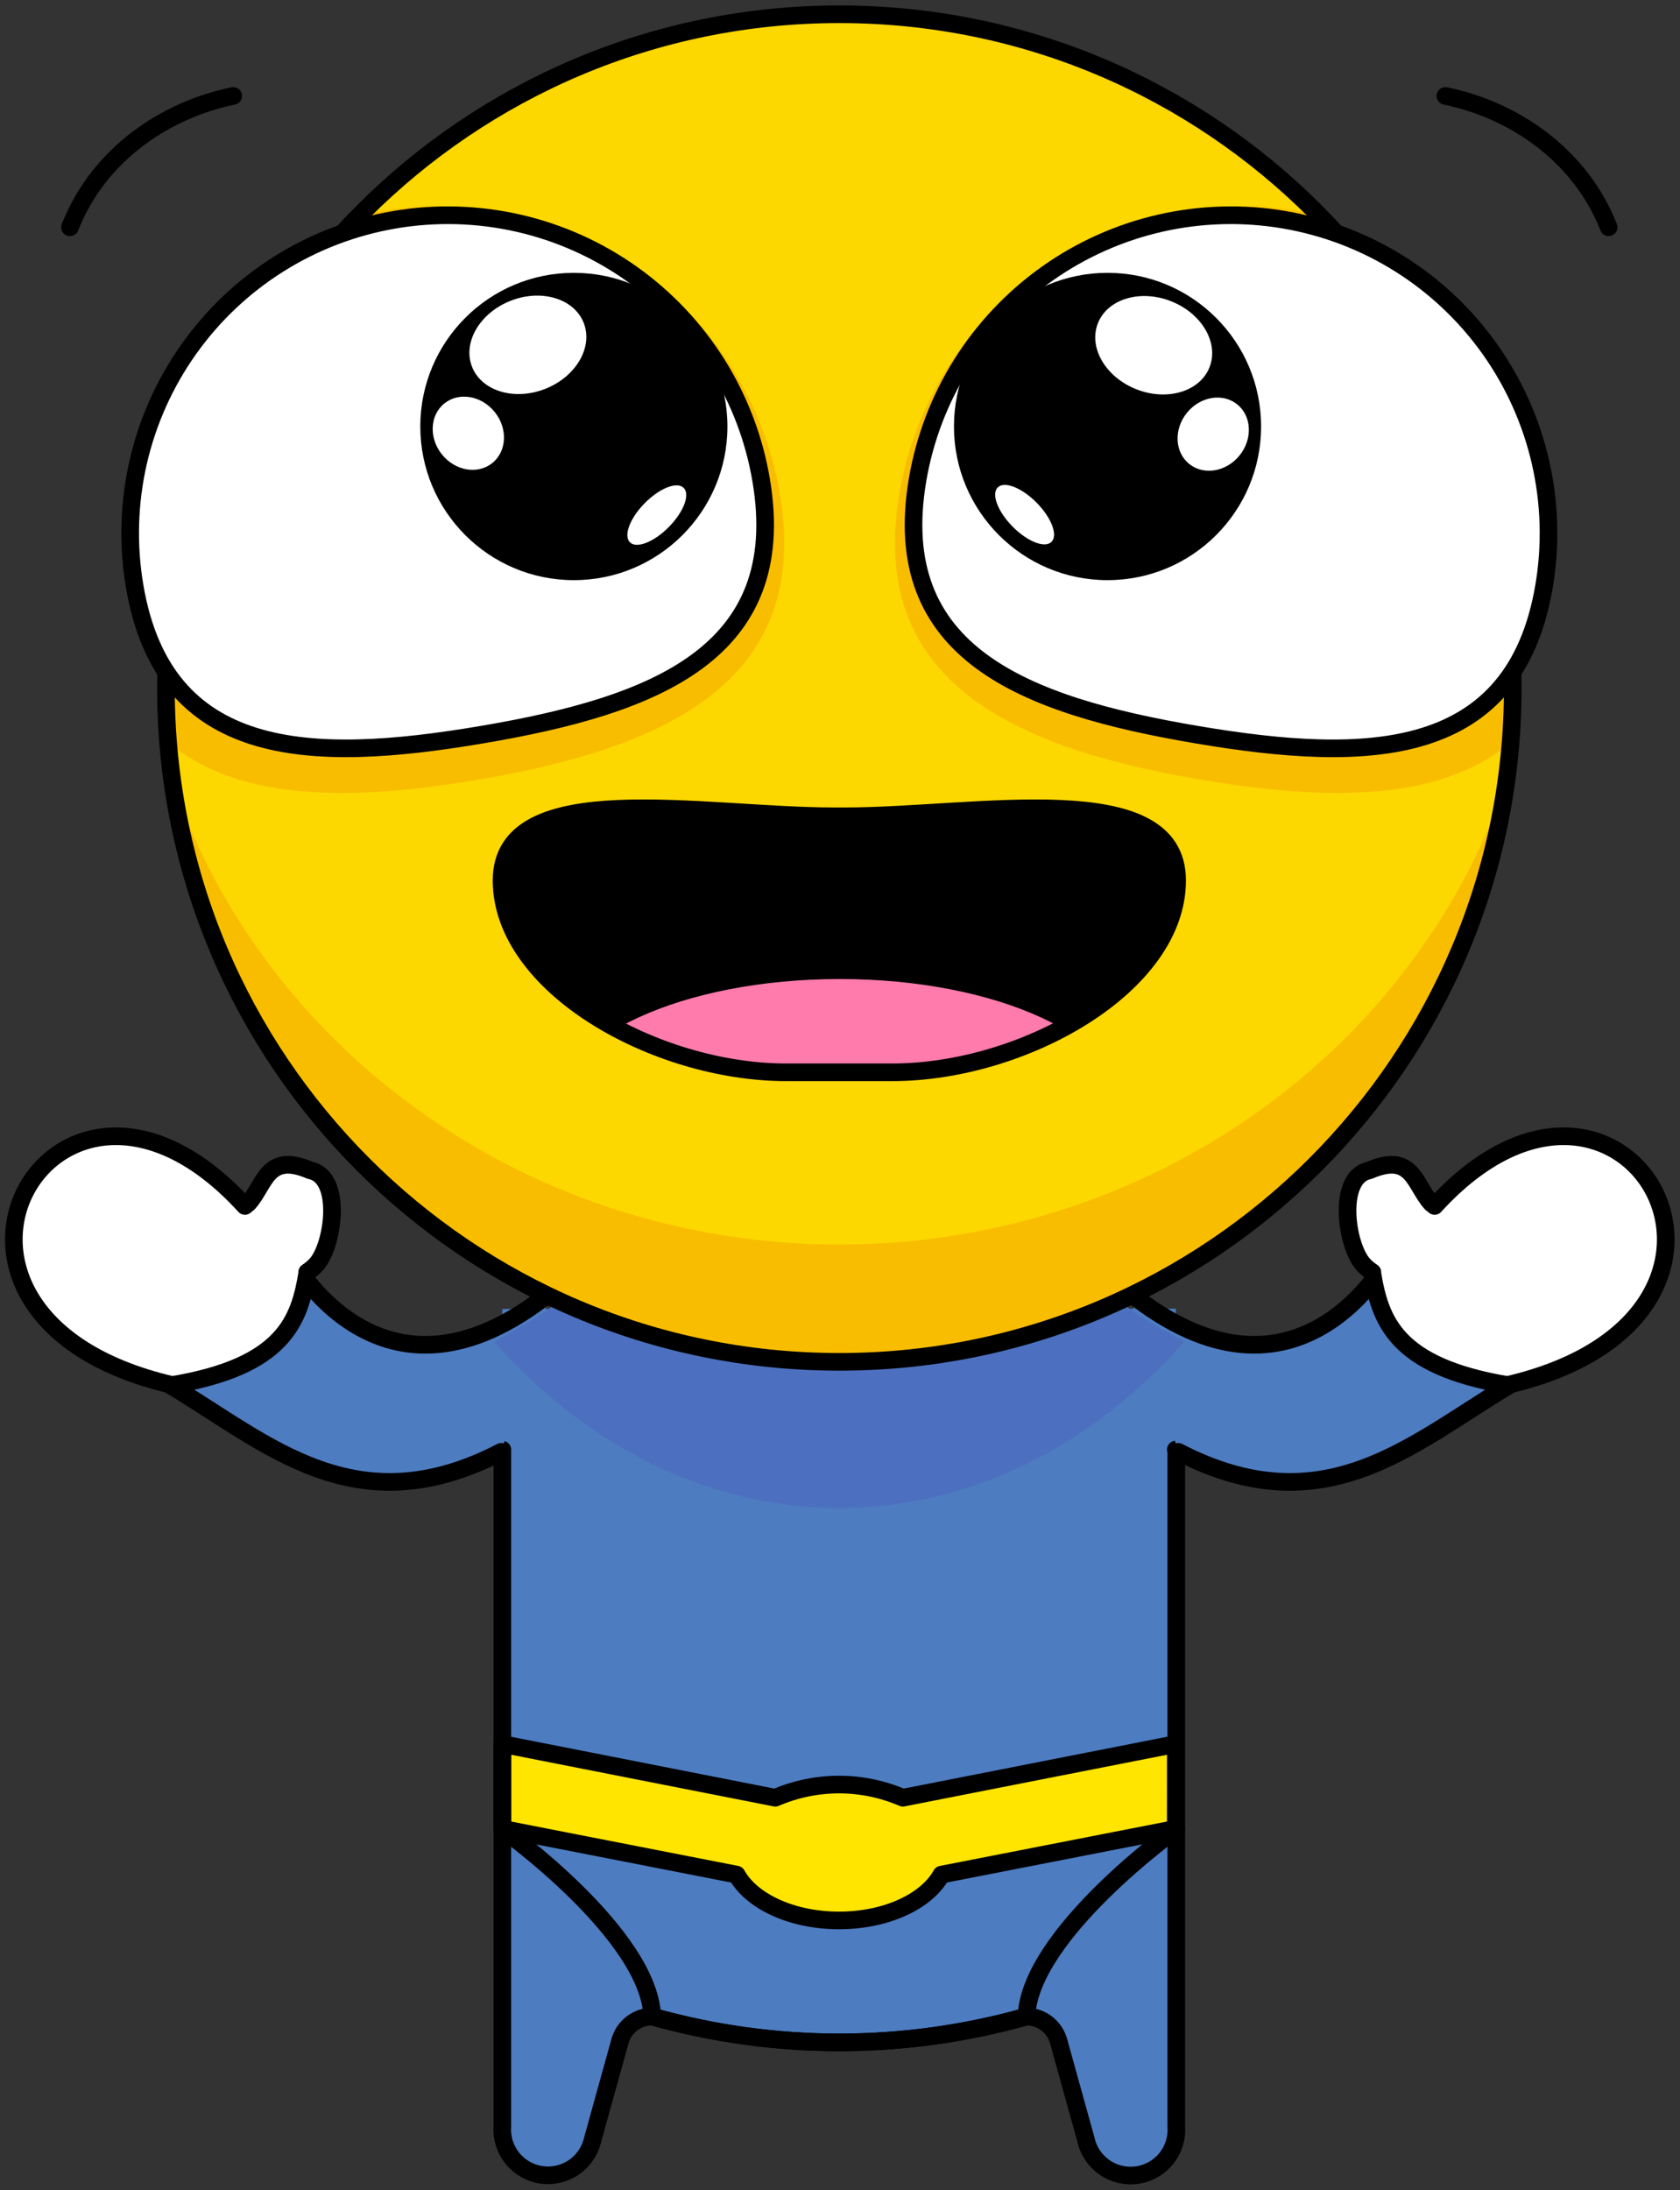 <svg width="284" height="370" viewBox="0 0 284 370" fill="none" xmlns="http://www.w3.org/2000/svg">
<rect x="0" y="0" width="284" height="370" fill="#333333" stroke="none"/>
<path d="M198.769 221.101L198.847 244.943V359.232C198.998 361.188 198.402 363.128 197.177 364.661C195.953 366.194 194.192 367.205 192.251 367.489C190.31 367.774 188.333 367.311 186.721 366.193C185.108 365.076 183.979 363.388 183.564 361.471L178.925 344.767C178.573 343.593 177.852 342.564 176.869 341.832C175.886 341.1 174.693 340.704 173.467 340.703C152.808 346.531 130.939 346.531 110.279 340.703C109.055 340.705 107.865 341.102 106.884 341.834C105.903 342.566 105.184 343.595 104.833 344.767L100.194 361.471C99.77 363.38 98.639 365.057 97.029 366.166C95.419 367.276 93.449 367.735 91.515 367.451C89.58 367.168 87.825 366.162 86.601 364.638C85.377 363.113 84.775 361.182 84.917 359.232V244.915V221.139" fill="#4D7CC1"/>
<path d="M141.89 311.311L84.939 309.038C84.939 309.038 109.766 326.776 110.258 340.693C130.945 346.51 152.836 346.51 173.523 340.693C174.037 326.776 198.858 309.005 198.858 309.005L141.89 311.311Z" stroke="black" stroke-width="2.98" stroke-linecap="round" stroke-linejoin="round"/>
<path d="M198.769 294.65L152.622 303.724C149.217 302.254 145.548 301.496 141.84 301.496C138.131 301.496 134.462 302.254 131.058 303.724L84.922 294.65V308.971L124.528 316.712C127.021 321.196 133.811 324.453 141.834 324.453C149.857 324.453 156.652 321.207 159.141 316.712L198.763 308.971L198.769 294.65Z" fill="#FFE500" stroke="black" stroke-width="2.98" stroke-linecap="round" stroke-linejoin="round"/>
<path d="M198.769 244.898L198.847 244.926V359.215C198.998 361.171 198.402 363.112 197.177 364.645C195.953 366.178 194.192 367.188 192.251 367.473C190.31 367.757 188.333 367.294 186.721 366.177C185.108 365.06 183.979 363.372 183.564 361.454L178.925 344.751C178.573 343.577 177.852 342.547 176.869 341.815C175.886 341.083 174.693 340.687 173.467 340.687C152.808 346.514 130.939 346.514 110.279 340.687C109.055 340.689 107.865 341.085 106.884 341.817C105.903 342.549 105.184 343.578 104.833 344.751L100.194 361.454C99.77 363.363 98.639 365.041 97.029 366.15C95.419 367.259 93.449 367.718 91.515 367.435C89.58 367.151 87.825 366.146 86.601 364.621C85.377 363.097 84.775 361.165 84.917 359.215V244.915" stroke="black" stroke-width="2.98" stroke-linecap="round" stroke-linejoin="round"/>
<path d="M199.19 245.286C223.812 258.058 238.636 243.898 255.102 234.056C236.684 228.493 235.13 220.459 234.859 212.249C234.782 212.365 219.577 241.327 190.847 218.331" fill="#4D7CC1"/>
<path d="M199.19 245.286C223.812 258.058 238.636 243.898 255.102 234.056C236.684 228.493 235.13 220.459 234.859 212.249C234.782 212.365 219.577 241.327 190.847 218.331" stroke="black" stroke-width="2.98" stroke-linecap="round" stroke-linejoin="round"/>
<path d="M231.962 214.941C233.278 223.053 235.832 230.821 254.814 233.995C305.312 222.268 274.614 168.568 242.522 203.745L241.931 203.264C239.078 200.084 238.801 194.572 231.47 197.734C225.94 198.84 227.571 210.418 230.424 213.592C230.884 214.108 231.413 214.558 231.995 214.93L231.962 214.941Z" fill="white" stroke="black" stroke-width="2.98" stroke-linecap="round" stroke-linejoin="round"/>
<path d="M84.735 245.286C60.113 258.058 45.289 243.898 28.823 234.056C47.241 228.493 48.795 220.459 49.066 212.249C49.143 212.365 64.349 241.327 93.078 218.331" fill="#4D7CC1"/>
<path d="M84.735 245.286C60.113 258.058 45.289 243.898 28.823 234.056C47.241 228.493 48.795 220.459 49.066 212.249C49.143 212.365 64.349 241.327 93.078 218.331" stroke="black" stroke-width="2.98" stroke-linecap="round" stroke-linejoin="round"/>
<path d="M51.962 214.941C50.646 223.053 48.092 230.821 29.11 233.995C-21.388 222.268 9.31 168.568 41.402 203.745L41.993 203.264C44.846 200.084 45.123 194.572 52.455 197.734C57.984 198.84 56.353 210.418 53.499 213.592C53.04 214.108 52.511 214.558 51.929 214.93L51.962 214.941Z" fill="white" stroke="black" stroke-width="2.98" stroke-linecap="round" stroke-linejoin="round"/>
<path d="M94.97 219.227C91.895 222.351 87.782 224.136 83.552 226.735C99.166 244.241 119.492 254.763 141.868 254.763C164.245 254.763 184.571 244.257 200.185 226.73C196.392 224.407 191.831 222.395 188.878 219.238L94.97 219.227Z" fill="#4C70BF"/>
<path d="M141.891 230.081C204.758 230.081 255.727 179.118 255.727 116.245C255.727 53.372 204.758 2.409 141.891 2.409C79.024 2.409 28.05 53.378 28.05 116.245C28.05 179.112 79.018 230.081 141.891 230.081Z" fill="#FCD700"/>
<mask id="mask0_264_4301" style="mask-type:luminance" maskUnits="userSpaceOnUse" x="28" y="2" width="228" height="229">
<path d="M141.891 230.081C204.758 230.081 255.727 179.118 255.727 116.245C255.727 53.372 204.758 2.409 141.891 2.409C79.024 2.409 28.05 53.378 28.05 116.245C28.05 179.112 79.018 230.081 141.891 230.081Z" fill="white"/>
</mask>
<g mask="url(#mask0_264_4301)">
<path d="M219.295 35.673C226.843 36.96 234.064 39.722 240.545 43.8C247.027 47.878 252.641 53.193 257.068 59.441C261.495 65.689 264.648 72.748 266.346 80.215C268.045 87.682 268.256 95.41 266.968 102.958C261.544 134.696 234.649 137.129 202.912 131.71C171.174 126.291 146.602 115.073 152.043 83.335C154.644 68.098 163.19 54.518 175.801 45.58C188.412 36.643 204.057 33.079 219.295 35.673Z" fill="#F9BD00"/>
<path d="M64.543 35.673C49.301 38.277 35.718 46.828 26.78 59.446C17.843 72.064 14.284 87.716 16.887 102.958C22.311 134.696 49.205 137.129 80.943 131.71C112.68 126.291 137.252 115.073 131.811 83.335C129.21 68.095 120.662 54.512 108.047 45.574C95.432 36.636 79.783 33.074 64.543 35.673Z" fill="#F9BD00"/>
<path d="M141.891 210.269C84.487 210.269 35.304 170.907 25.058 116.77C13.27 178.537 55.956 237.772 120.399 249.073C127.495 250.318 134.687 250.938 141.891 250.926C207.445 250.964 260.62 200.057 260.659 137.217C260.66 130.353 260.016 123.503 258.735 116.759C248.472 170.896 199.29 210.247 141.891 210.258V210.269Z" fill="#F9BD00"/>
</g>
<path d="M141.891 230.081C204.758 230.081 255.727 179.118 255.727 116.245C255.727 53.372 204.758 2.409 141.891 2.409C79.024 2.409 28.05 53.378 28.05 116.245C28.05 179.112 79.018 230.081 141.891 230.081Z" stroke="black" stroke-width="2.98" stroke-linecap="round" stroke-linejoin="round"/>
<path d="M217.038 37.122C231.082 39.502 243.605 47.364 251.853 58.977C260.101 70.591 263.397 85.005 261.018 99.049C256.042 128.293 231.536 129.073 202.292 124.118C173.048 119.164 150.151 110.345 155.106 81.101C156.284 74.146 158.82 67.492 162.57 61.518C166.321 55.544 171.211 50.367 176.962 46.282C182.713 42.199 189.213 39.288 196.089 37.716C202.965 36.144 210.084 35.942 217.038 37.122Z" fill="white" stroke="black" stroke-width="2.98" stroke-linecap="round" stroke-linejoin="round"/>
<path d="M187.224 98.015C201.561 98.015 213.184 86.392 213.184 72.055C213.184 57.718 201.561 46.095 187.224 46.095C172.887 46.095 161.265 57.718 161.265 72.055C161.265 86.392 172.887 98.015 187.224 98.015Z" fill="black"/>
<path d="M204.471 62.035C206.084 57.925 203.166 52.934 197.953 50.887C192.739 48.841 187.205 50.514 185.592 54.625C183.979 58.735 186.897 63.726 192.11 65.772C197.324 67.819 202.858 66.145 204.471 62.035Z" fill="white"/>
<path d="M209.544 76.945C211.786 74.167 211.611 70.306 209.152 68.321C206.693 66.335 202.881 66.977 200.639 69.754C198.396 72.532 198.572 76.393 201.031 78.378C203.49 80.364 207.301 79.722 209.544 76.945Z" fill="white"/>
<path d="M177.748 91.549C178.874 90.438 177.754 87.478 175.246 84.937C172.739 82.396 169.793 81.237 168.668 82.348C167.542 83.459 168.662 86.419 171.169 88.96C173.676 91.501 176.622 92.66 177.748 91.549Z" fill="white"/>
<path d="M66.736 37.122C59.782 38.3 53.129 40.836 47.155 44.586C41.181 48.336 36.005 53.226 31.922 58.977C27.838 64.727 24.927 71.226 23.356 78.102C21.784 84.977 21.583 92.095 22.762 99.049C27.739 128.293 52.239 129.073 81.483 124.118C110.727 119.164 133.623 110.345 128.669 81.101C127.491 74.146 124.954 67.492 121.204 61.518C117.454 55.544 112.564 50.367 106.813 46.282C101.061 42.199 94.562 39.288 87.686 37.716C80.809 36.144 73.691 35.942 66.736 37.122Z" fill="white" stroke="black" stroke-width="2.98" stroke-linecap="round" stroke-linejoin="round"/>
<path d="M97.01 98.015C111.347 98.015 122.969 86.392 122.969 72.055C122.969 57.718 111.347 46.095 97.01 46.095C82.672 46.095 71.05 57.718 71.05 72.055C71.05 86.392 82.672 98.015 97.01 98.015Z" fill="black"/>
<path d="M92.158 65.701C97.371 63.655 100.289 58.664 98.676 54.554C97.063 50.444 91.529 48.77 86.316 50.816C81.102 52.863 78.184 57.854 79.797 61.964C81.41 66.074 86.945 67.748 92.158 65.701Z" fill="white"/>
<path d="M83.231 78.225C85.69 76.239 85.865 72.378 83.623 69.601C81.38 66.823 77.569 66.181 75.11 68.167C72.651 70.153 72.475 74.014 74.718 76.791C76.961 79.569 80.772 80.21 83.231 78.225Z" fill="white"/>
<path d="M113.068 89.034C115.575 86.493 116.695 83.532 115.569 82.421C114.443 81.31 111.498 82.469 108.99 85.01C106.483 87.551 105.363 90.512 106.489 91.623C107.615 92.734 110.56 91.575 113.068 89.034Z" fill="white"/>
<path d="M271.943 38.399C267.005 25.881 255.537 18.494 244.341 16.21" stroke="black" stroke-width="2.98" stroke-linecap="round" stroke-linejoin="round"/>
<path d="M39.428 16.21C28.231 18.488 16.758 25.881 11.826 38.399" stroke="black" stroke-width="2.98" stroke-linecap="round" stroke-linejoin="round"/>
<path d="M84.785 148.751C84.785 130.919 118.823 137.908 140.918 137.908H142.859C164.976 137.908 198.991 130.919 198.991 148.751C198.991 166.577 172.932 181.163 150.837 181.163H132.939C110.844 181.174 84.785 166.588 84.785 148.751Z" fill="black"/>
<mask id="mask1_264_4301" style="mask-type:luminance" maskUnits="userSpaceOnUse" x="84" y="136" width="115" height="46">
<path d="M84.785 148.751C84.785 130.919 118.823 137.908 140.918 137.908H142.859C164.976 137.908 198.991 130.919 198.991 148.751C198.991 166.577 172.932 181.163 150.837 181.163H132.939C110.844 181.174 84.785 166.588 84.785 148.751Z" fill="white"/>
</mask>
<g mask="url(#mask1_264_4301)">
<path d="M141.963 209.893C168.576 209.893 190.15 199.934 190.15 187.649C190.15 175.364 168.576 165.405 141.963 165.405C115.35 165.405 93.775 175.364 93.775 187.649C93.775 199.934 115.35 209.893 141.963 209.893Z" fill="#FF7BAC"/>
</g>
<path d="M84.785 148.751C84.785 130.919 118.823 137.908 140.918 137.908H142.859C164.976 137.908 198.991 130.919 198.991 148.751C198.991 166.577 172.932 181.163 150.837 181.163H132.939C110.844 181.174 84.785 166.588 84.785 148.751Z" stroke="black" stroke-width="2.98" stroke-linecap="round" stroke-linejoin="round"/>
</svg>
